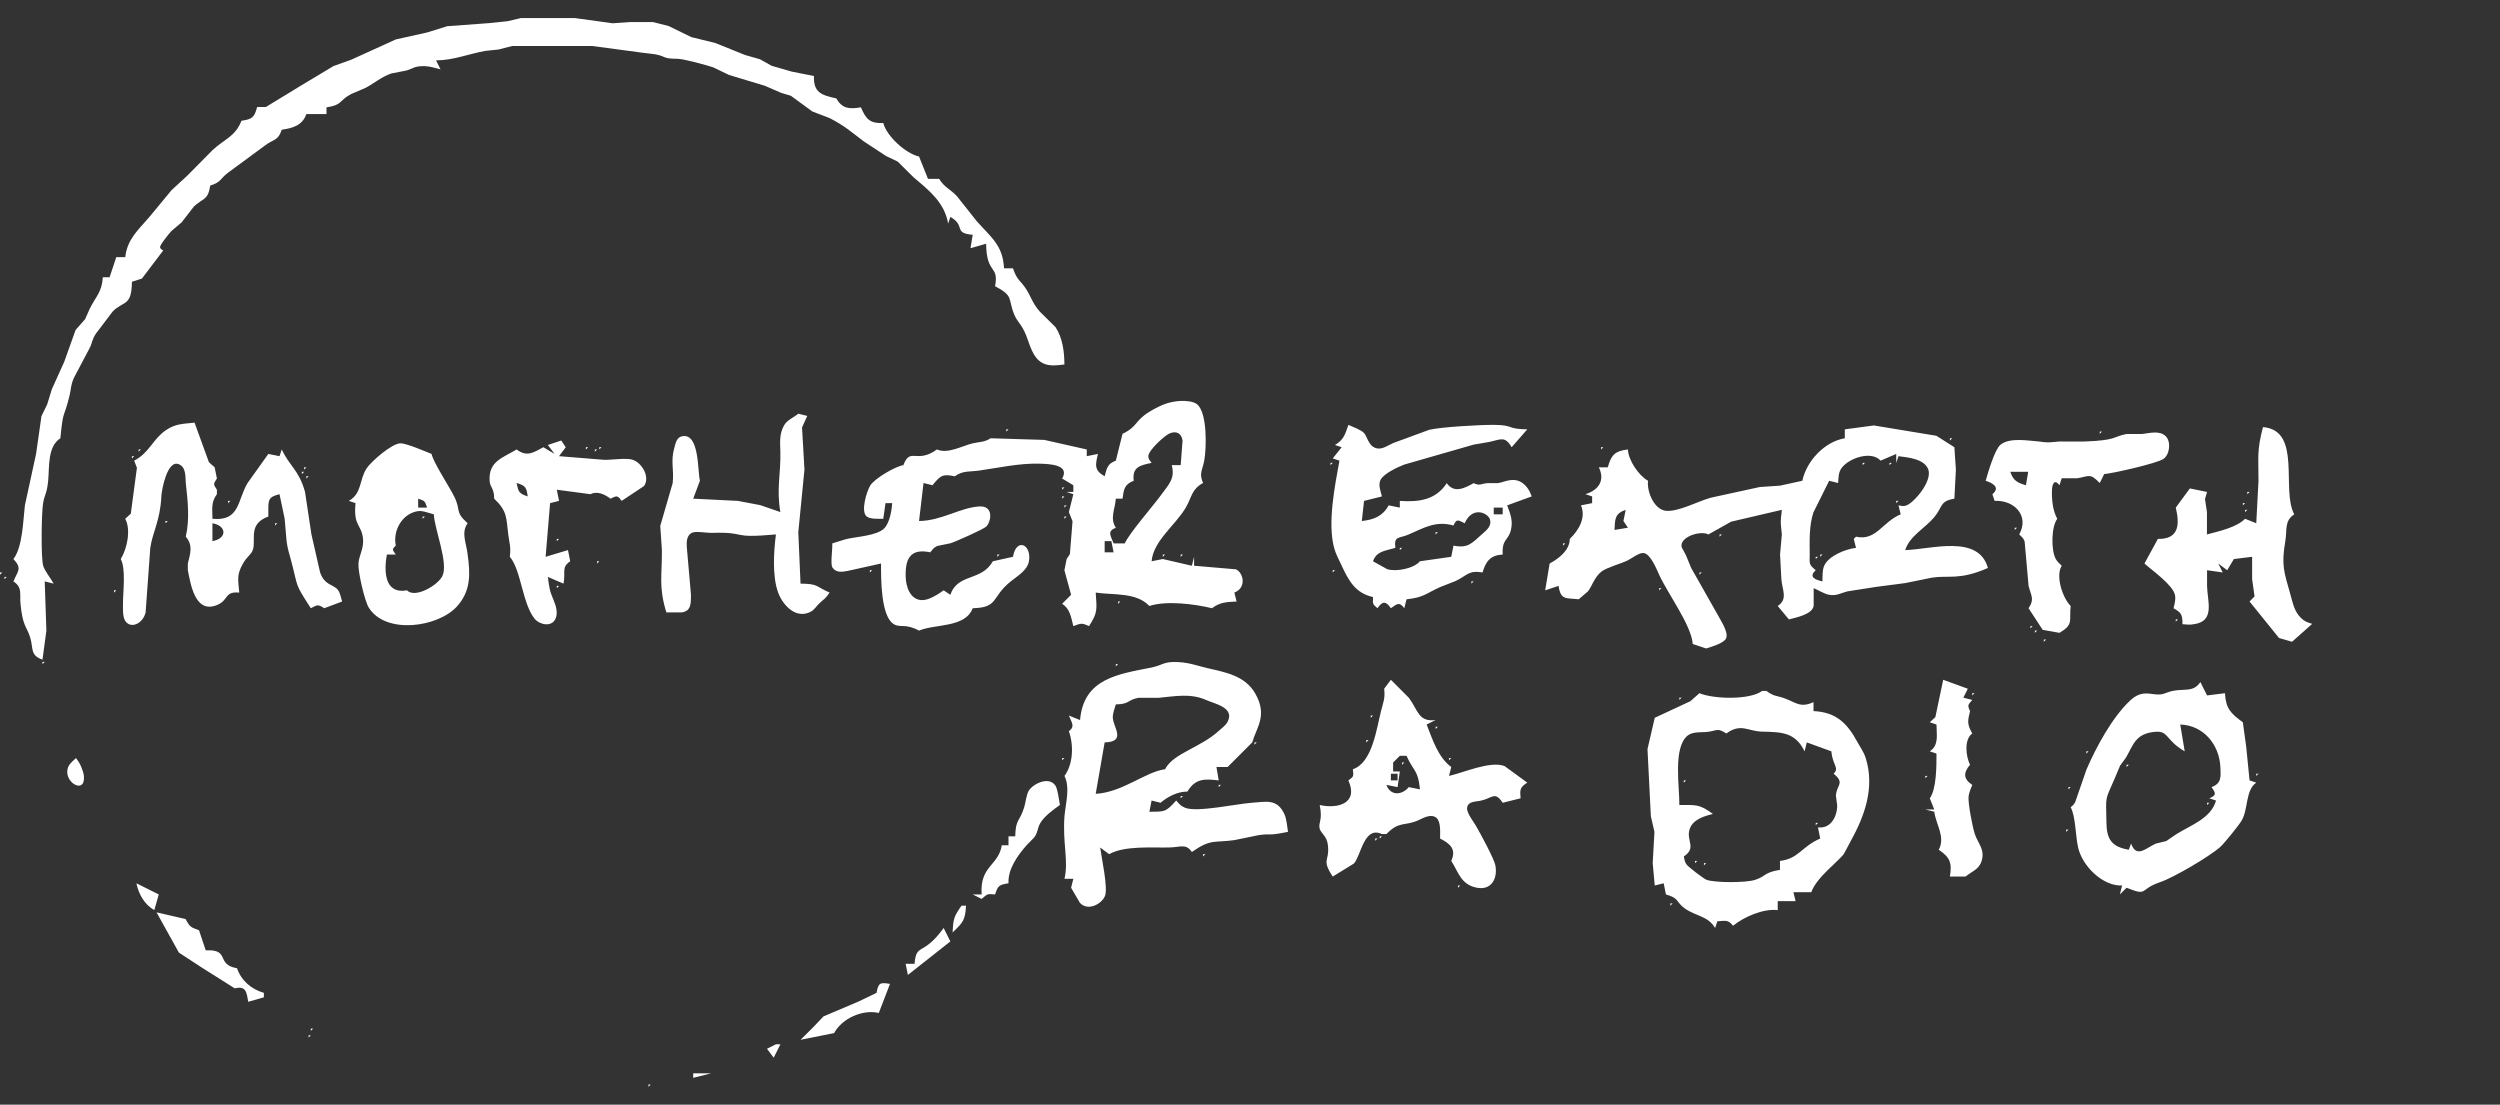<svg xmlns="http://www.w3.org/2000/svg" width="357.76" height="158.08" viewBox="0 0 1118 494"><rect x="0" y="0" width="1118" height="494" fill="#333333" stroke="none"/><path id="Auswahl #1" fill="#FFF" stroke="none" d="M 115.00,47.84 C 115.00,47.84 118.91,47.84 118.91,47.84 118.91,47.84 135.04,38.01 135.04,38.01 135.04,38.01 149.17,29.53 149.17,29.53 149.17,29.53 157.00,26.73 157.00,26.73 157.00,26.73 177.00,17.64 177.00,17.64 177.00,17.64 191.00,14.52 191.00,14.52 191.00,14.52 200.00,11.72 200.00,11.72 200.00,11.72 219.00,10.32 219.00,10.32 219.00,10.32 227.00,9.48 227.00,9.48 227.00,9.48 233.00,8.07 233.00,8.07 233.00,8.07 257.00,8.07 257.00,8.07 257.00,8.07 274.00,10.41 274.00,10.41 274.00,10.41 282.00,9.86 282.00,9.86 282.00,9.86 292.00,9.86 292.00,9.86 292.00,9.86 299.00,11.64 299.00,11.64 299.00,11.64 309.17,16.60 309.17,16.60 309.17,16.60 319.91,19.24 319.91,19.24 319.91,19.24 333.17,24.59 333.17,24.59 333.17,24.59 339.83,26.49 339.83,26.49 339.83,26.49 345.08,29.42 345.08,29.42 345.08,29.42 354.09,32.03 354.09,32.03 354.09,32.03 364.00,34.00 364.00,34.00 363.71,41.41 367.43,42.58 374.00,44.00 376.68,48.76 379.96,48.81 385.00,48.00 387.27,53.33 389.03,55.27 395.00,55.00 396.48,60.91 405.11,68.72 411.00,70.00 411.00,70.00 415.00,80.00 415.00,80.00 415.00,80.00 420.00,80.00 420.00,80.00 422.31,83.83 425.04,84.60 427.95,87.75 427.95,87.75 436.74,98.84 436.74,98.84 443.08,106.07 448.49,109.54 449.00,120.00 449.00,120.00 453.00,120.00 453.00,120.00 454.90,125.58 456.12,125.04 458.88,129.27 461.09,132.65 461.72,135.64 464.99,139.34 464.99,139.34 472.03,146.30 472.03,146.30 475.23,151.15 475.98,157.37 476.00,163.00 472.76,163.36 469.26,163.93 466.22,162.35 461.83,160.05 460.56,154.18 458.90,150.00 456.89,144.96 455.04,144.08 453.68,140.91 450.57,133.66 453.63,132.49 445.00,128.00 446.81,118.24 441.14,123.06 441.00,109.00 441.00,109.00 434.00,111.00 434.00,111.00 434.00,111.00 435.00,105.00 435.00,105.00 426.09,104.25 432.05,100.97 425.00,97.00 425.00,97.00 424.00,100.00 424.00,100.00 422.43,90.56 415.40,85.08 408.60,79.34 408.60,79.34 401.45,72.26 401.45,72.26 401.45,72.26 396.28,69.78 396.28,69.78 396.28,69.78 386.42,63.32 386.42,63.32 380.33,58.77 378.19,56.55 371.00,52.80 371.00,52.80 363.29,49.86 363.29,49.86 363.29,49.86 353.68,42.83 353.68,42.83 353.68,42.83 349.28,41.51 349.28,41.51 349.28,41.51 342.00,38.34 342.00,38.34 342.00,38.34 326.04,33.53 326.04,33.53 326.04,33.53 318.91,30.10 318.91,30.10 315.85,29.10 305.80,26.32 303.00,26.29 295.92,26.23 298.40,25.34 293.00,24.27 293.00,24.27 287.00,23.54 287.00,23.54 287.00,23.54 265.00,20.58 265.00,20.58 265.00,20.58 253.00,20.58 253.00,20.58 253.00,20.58 247.00,20.58 247.00,20.58 247.00,20.58 229.00,20.58 229.00,20.58 229.00,20.58 223.00,22.13 223.00,22.13 223.00,22.13 217.00,22.76 217.00,22.76 209.51,24.12 202.73,26.97 195.00,27.00 195.00,27.00 197.00,31.00 197.00,31.00 194.65,30.47 192.39,29.63 189.96,29.58 185.21,29.49 185.10,30.56 181.72,31.54 181.72,31.54 175.00,32.85 175.00,32.85 170.82,34.25 167.40,37.19 163.58,39.24 163.58,39.24 157.05,42.05 157.05,42.05 151.49,44.94 153.27,46.97 146.00,48.00 146.00,48.00 146.00,51.00 146.00,51.00 146.00,51.00 137.00,51.00 137.00,51.00 135.29,56.03 130.93,57.33 126.00,58.00 124.28,63.19 122.37,62.06 118.42,65.13 118.42,65.13 102.11,77.13 102.11,77.13 98.31,79.94 99.09,81.41 94.00,83.00 93.06,89.59 90.88,88.50 86.74,92.32 86.74,92.32 81.21,99.46 81.21,99.46 81.21,99.46 76.68,103.28 76.68,103.28 75.79,104.25 71.38,109.56 71.59,110.59 71.78,111.57 72.79,111.83 73.00,112.00 73.00,112.00 63.46,124.58 63.46,124.58 63.46,124.58 59.00,126.00 59.00,126.00 58.85,137.24 55.31,134.33 50.41,139.28 50.41,139.28 42.84,149.26 42.84,149.26 41.13,151.81 41.30,153.31 40.05,155.72 40.05,155.72 33.04,169.00 33.04,169.00 31.55,172.43 31.86,173.76 31.08,177.00 28.54,187.50 28.28,182.51 27.00,196.00 21.17,199.66 22.14,208.88 21.54,215.00 20.95,220.98 19.93,221.02 19.28,225.00 18.55,229.22 18.27,249.01 19.28,252.91 19.93,255.27 22.61,258.47 24.00,261.00 24.00,261.00 20.00,260.00 20.00,260.00 20.00,260.00 20.74,282.00 20.74,282.00 20.74,282.00 19.00,295.00 19.00,295.00 13.31,293.03 15.01,289.84 13.47,285.00 11.81,279.78 10.17,280.26 9.17,270.00 8.73,265.45 10.13,262.76 6.00,260.00 7.98,255.25 10.00,254.25 6.00,250.00 10.13,244.61 10.34,232.76 11.13,226.00 11.13,226.00 16.13,203.00 16.13,203.00 16.13,203.00 18.54,186.09 18.54,186.09 18.54,186.09 21.10,180.83 21.10,180.83 21.10,180.83 23.21,174.00 23.21,174.00 23.21,174.00 28.71,161.83 28.71,161.83 28.71,161.83 33.82,147.54 33.82,147.54 33.82,147.54 38.06,142.74 38.06,142.74 38.06,142.74 40.03,138.28 40.03,138.28 42.83,132.50 45.50,130.92 46.00,124.00 46.00,124.00 49.00,124.00 49.00,124.00 49.00,124.00 52.00,115.00 52.00,115.00 52.00,115.00 56.00,115.00 56.00,115.00 56.91,107.07 61.62,103.04 66.51,97.38 66.51,97.38 76.72,85.04 76.72,85.04 76.72,85.04 83.76,78.55 83.76,78.55 83.76,78.55 95.02,67.17 95.02,67.17 100.38,62.13 105.16,61.18 108.00,54.00 112.67,53.31 113.74,52.61 115.00,47.84 Z M 502.00,194.00 C 508.80,190.77 507.34,188.23 514.02,184.14 516.30,182.74 519.44,181.10 522.00,180.32 523.77,179.79 526.15,179.37 528.00,179.30 530.18,179.23 533.61,179.38 535.35,180.81 539.97,184.61 539.56,200.48 538.53,206.00 537.71,210.44 536.12,211.54 538.00,216.00 532.80,218.85 533.08,222.17 530.28,227.00 525.80,234.71 515.72,241.91 515.00,251.00 515.00,251.00 520.00,250.00 520.00,250.00 520.00,250.00 533.00,253.00 533.00,253.00 533.00,253.00 534.00,249.00 534.00,249.00 534.00,249.00 534.00,253.00 534.00,253.00 534.00,253.00 552.72,254.60 552.72,254.60 556.03,256.13 557.64,262.80 552.00,265.00 552.00,265.00 553.00,269.00 553.00,269.00 548.67,269.20 545.54,269.29 542.00,272.00 534.22,270.11 521.62,268.49 514.00,271.00 508.05,264.72 497.85,266.22 490.00,265.00 490.43,272.27 491.13,273.72 487.00,280.00 483.65,278.44 483.43,278.76 480.00,280.00 478.95,275.98 478.57,272.35 475.00,270.00 475.00,270.00 479.00,266.00 479.00,266.00 479.00,266.00 476.00,255.00 476.00,255.00 476.00,255.00 477.00,250.00 477.00,250.00 477.00,250.00 478.46,247.78 478.46,247.78 478.46,247.78 479.64,233.09 479.64,233.09 479.64,233.09 478.00,229.00 478.00,229.00 478.00,229.00 480.00,221.00 480.00,221.00 480.00,221.00 477.00,220.00 477.00,220.00 477.00,220.00 480.00,220.00 480.00,220.00 480.00,220.00 480.00,217.00 480.00,217.00 480.00,217.00 475.00,214.00 475.00,214.00 478.68,207.66 468.87,207.48 465.00,207.36 455.99,207.08 446.90,209.14 438.00,210.42 433.58,211.06 430.60,210.35 427.00,213.00 421.41,211.83 420.57,212.67 417.00,217.00 417.00,217.00 413.00,216.00 413.00,216.00 413.00,216.00 411.00,233.00 411.00,233.00 421.13,232.88 429.36,226.98 437.96,226.48 444.43,226.09 443.32,233.08 441.11,235.43 440.02,236.60 427.04,242.39 425.00,242.96 425.00,242.96 419.11,244.17 419.11,244.17 417.40,244.98 417.13,245.71 416.00,247.00 406.99,245.08 404.78,249.99 405.02,258.00 405.14,262.25 406.92,268.09 412.09,268.37 415.36,268.55 419.41,265.80 422.00,264.00 422.00,264.00 425.00,266.00 425.00,266.00 428.27,256.28 438.89,260.10 444.00,251.00 444.00,251.00 453.00,249.00 453.00,249.00 454.50,240.27 461.43,243.46 460.15,250.96 459.43,255.14 454.93,257.61 451.88,260.10 443.11,267.26 446.66,271.70 435.00,272.00 431.66,280.83 418.24,278.94 411.00,282.00 404.47,278.56 402.58,281.01 399.53,279.01 393.83,275.27 394.00,258.35 394.00,252.00 394.00,252.00 379.00,255.33 379.00,255.33 376.60,255.77 373.82,256.24 372.20,253.69 371.33,251.76 372.32,246.10 372.20,243.00 372.20,243.00 378.17,241.15 378.17,241.15 382.85,239.96 392.08,239.67 395.43,236.28 397.84,233.85 398.78,228.29 399.00,225.00 399.00,225.00 396.00,225.00 396.00,225.00 396.00,225.00 395.00,232.00 395.00,232.00 393.02,231.99 389.18,232.24 387.60,230.98 384.77,228.72 387.62,219.65 389.16,217.14 391.07,214.02 400.35,208.58 404.00,208.00 407.13,199.76 409.82,207.62 419.00,201.00 423.85,203.13 430.14,199.41 435.00,198.26 438.39,197.46 439.87,197.93 443.00,196.00 443.00,196.00 467.00,196.72 467.00,196.72 467.00,196.72 486.00,201.00 486.00,201.00 486.00,201.00 486.00,204.00 486.00,204.00 486.00,204.00 491.00,203.00 491.00,203.00 489.84,207.86 489.22,210.30 494.00,213.00 495.03,209.26 495.20,207.47 499.00,206.00 499.00,206.00 502.00,194.00 502.00,194.00 Z M 357.00,185.00 C 357.00,185.00 361.00,186.00 361.00,186.00 361.00,186.00 358.67,191.17 358.67,191.17 358.67,191.17 359.75,210.00 359.75,210.00 359.75,210.00 357.00,238.00 357.00,238.00 357.00,238.00 358.00,261.00 358.00,261.00 366.15,261.10 364.37,262.11 371.00,265.00 368.97,268.04 368.85,267.51 366.45,269.78 365.17,270.99 364.09,272.78 362.59,273.56 355.89,277.04 350.09,270.65 347.99,265.00 345.31,257.78 346.01,246.54 347.00,239.00 325.42,240.92 335.32,237.79 318.00,238.30 315.63,238.31 311.09,237.41 309.31,238.30 306.92,239.61 306.99,242.68 307.17,245.00 307.17,245.00 309.00,266.00 309.00,266.00 308.95,269.51 309.27,273.25 304.89,273.87 304.89,273.87 298.00,273.87 298.00,273.87 294.43,262.33 296.12,257.09 296.00,246.00 296.00,246.00 295.27,235.17 295.27,235.17 295.27,235.17 300.83,216.00 300.83,216.00 301.50,209.39 299.76,206.58 301.62,200.01 302.20,197.96 302.66,195.54 305.13,195.08 312.82,193.65 311.91,210.50 313.00,215.00 313.00,215.00 310.00,223.00 310.00,223.00 310.00,223.00 330.00,224.00 330.00,224.00 330.00,224.00 340.00,225.90 340.00,225.90 340.00,225.90 348.98,229.00 348.98,229.00 347.16,218.72 349.22,211.89 348.98,202.00 348.86,197.84 348.46,194.06 350.64,190.22 352.03,187.77 354.79,186.84 357.00,185.00 Z M 60.00,206.00 C 66.75,202.52 68.31,196.46 74.05,192.48 78.54,189.36 81.86,189.62 87.00,189.00 87.00,189.00 93.43,206.71 93.43,206.71 93.43,206.71 96.00,209.00 96.00,209.00 96.00,209.00 97.00,214.00 97.00,214.00 95.34,216.53 95.34,216.47 97.00,219.00 97.00,219.00 97.00,221.00 97.00,221.00 94.28,224.69 95.00,227.56 95.00,232.00 107.36,233.20 106.06,223.79 110.72,216.00 110.72,216.00 120.00,203.00 120.00,203.00 120.00,203.00 125.00,204.00 125.00,204.00 125.00,204.00 126.00,201.00 126.00,201.00 129.61,208.73 133.67,210.13 136.41,220.00 136.41,220.00 139.26,238.91 139.26,238.91 139.26,238.91 143.15,256.00 143.15,256.00 145.22,261.87 148.98,261.22 151.05,263.72 152.03,264.91 152.57,267.48 153.00,269.00 153.00,269.00 145.00,272.00 145.00,272.00 142.20,270.15 141.93,270.47 139.00,272.00 131.64,260.58 133.48,263.21 130.27,251.00 129.37,247.60 128.63,245.62 128.16,242.00 128.16,242.00 127.30,232.00 127.30,232.00 127.30,232.00 125.00,221.00 125.00,221.00 120.96,222.11 120.02,222.70 120.00,227.00 120.00,227.00 120.00,231.00 120.00,231.00 110.83,234.32 114.55,241.15 113.11,245.77 112.40,248.06 110.57,248.67 108.64,252.05 105.67,257.27 106.57,259.48 107.00,265.00 100.04,264.39 102.54,268.53 96.70,270.71 87.21,274.26 85.27,261.30 84.00,255.00 84.00,255.00 84.00,252.00 84.00,252.00 85.15,247.33 86.37,243.85 83.08,240.00 84.90,232.17 83.98,223.92 83.08,216.00 82.87,213.11 83.27,208.94 79.95,207.59 74.85,205.53 72.32,218.76 72.16,222.00 71.63,232.95 68.25,237.81 67.21,245.00 67.21,245.00 65.11,273.95 65.11,273.95 63.79,279.04 58.43,281.32 56.02,277.68 54.79,275.84 55.00,272.19 55.00,270.00 54.99,264.49 56.38,254.50 54.00,250.00 56.84,245.42 58.65,236.86 56.00,232.00 56.00,232.00 58.49,229.71 58.49,229.71 58.49,229.71 61.23,209.18 61.23,209.18 61.23,209.18 60.00,206.00 60.00,206.00 Z M 603.00,190.00 C 604.90,190.85 608.78,192.26 610.06,193.72 611.57,195.44 612.06,199.97 616.05,200.56 618.45,200.91 620.95,199.00 623.09,198.11 623.09,198.11 639.17,192.20 639.17,192.20 644.84,190.90 661.76,189.97 668.00,190.00 677.23,190.05 673.59,191.89 683.00,192.00 683.00,192.00 676.00,200.00 676.00,200.00 673.03,194.75 670.95,196.61 666.00,197.64 666.00,197.64 659.00,198.84 659.00,198.84 659.00,198.84 628.00,207.75 628.00,207.75 625.06,208.88 618.93,211.70 617.42,214.52 616.20,216.79 617.42,219.66 618.00,222.00 618.00,222.00 610.00,224.00 610.00,224.00 610.00,224.00 609.00,233.00 609.00,233.00 614.34,232.40 618.34,230.89 621.00,226.00 621.00,226.00 626.00,227.00 626.00,227.00 626.00,227.00 626.00,224.00 626.00,224.00 634.45,224.61 642.08,223.62 647.00,216.06 650.18,220.72 654.93,218.39 659.00,216.06 661.87,217.39 662.09,216.35 665.09,216.06 665.09,216.06 669.83,216.06 669.83,216.06 672.89,215.72 678.19,212.08 682.88,217.97 683.92,219.28 684.39,220.49 685.00,222.00 685.00,222.00 674.00,226.00 674.00,226.00 675.40,229.75 676.68,232.77 675.70,236.91 674.50,242.01 671.62,240.81 672.00,248.00 666.60,248.23 664.42,251.02 663.00,256.00 656.69,254.96 656.31,257.23 651.00,259.81 651.00,259.81 644.00,262.55 644.00,262.55 637.60,265.44 636.75,267.20 629.00,268.00 629.00,268.00 628.00,272.00 628.00,272.00 625.75,268.94 624.79,270.05 622.00,272.00 619.78,268.72 618.22,268.72 616.00,272.00 613.67,269.99 613.94,270.07 614.00,267.00 606.17,265.23 603.24,259.89 600.01,252.99 598.84,250.47 597.32,247.66 596.61,245.00 593.62,233.78 596.95,217.25 599.00,206.00 599.00,206.00 596.00,205.00 596.00,205.00 596.00,205.00 600.00,200.00 600.00,200.00 600.00,200.00 597.00,199.00 597.00,199.00 600.93,196.68 601.59,194.17 603.00,190.00 Z M 825.00,192.00 C 825.00,192.00 838.00,190.27 838.00,190.27 838.00,190.27 865.95,194.88 865.95,194.88 865.95,194.88 874.00,200.00 874.00,200.00 874.00,200.00 874.67,210.00 874.67,210.00 874.67,210.00 874.00,223.00 874.00,223.00 867.32,224.12 868.92,226.61 864.96,231.33 860.80,236.28 854.04,239.62 852.00,246.00 863.46,245.72 884.76,238.75 889.00,254.00 876.22,259.59 871.59,257.17 864.00,258.32 864.00,258.32 852.00,260.76 852.00,260.76 852.00,260.76 839.00,262.45 839.00,262.45 839.00,262.45 826.17,264.46 826.17,264.46 823.30,265.17 821.28,266.60 818.00,265.99 815.83,265.59 813.12,263.91 811.07,263.00 811.07,263.00 811.07,270.87 811.07,270.87 810.51,274.78 803.30,276.11 800.00,277.00 800.00,277.00 795.00,271.00 795.00,271.00 799.64,267.88 797.03,263.98 796.63,259.00 796.63,259.00 796.04,248.00 796.04,248.00 796.04,248.00 796.84,239.00 796.84,239.00 796.23,232.68 796.16,234.41 796.84,228.00 796.84,228.00 774.17,233.29 774.17,233.29 774.17,233.29 764.00,239.00 764.00,239.00 760.17,237.05 750.79,240.33 752.06,244.76 752.06,244.76 753.90,248.17 753.90,248.17 753.90,248.17 756.25,253.91 756.25,253.91 756.25,253.91 768.10,274.83 768.10,274.83 769.38,277.38 773.24,282.83 771.85,285.57 770.77,287.71 765.23,289.28 763.00,290.00 763.00,290.00 757.00,288.00 757.00,288.00 756.40,279.60 745.69,265.26 741.96,257.00 740.82,254.46 737.99,247.43 734.87,247.30 732.82,247.21 729.72,249.76 727.72,250.71 724.80,252.08 718.40,253.87 716.21,255.58 712.97,258.11 711.86,262.37 710.12,264.46 710.12,264.46 706.00,268.00 706.00,268.00 700.40,267.31 697.95,268.60 697.00,262.00 697.00,262.00 691.00,264.00 691.00,264.00 691.00,264.00 693.00,252.00 693.00,252.00 697.20,249.73 701.98,246.05 702.00,241.00 705.99,237.21 709.39,231.47 707.00,226.00 707.00,226.00 712.00,225.00 712.00,225.00 712.00,225.00 712.00,222.00 712.00,222.00 712.00,222.00 709.00,221.00 709.00,221.00 714.88,219.23 717.88,214.83 715.00,209.00 715.00,209.00 719.00,209.00 719.00,209.00 720.54,203.39 722.22,201.68 728.00,201.00 728.20,205.85 732.78,212.63 737.00,215.00 736.40,219.68 739.62,227.94 745.09,228.44 750.51,228.93 759.43,224.15 765.00,222.59 765.00,222.59 787.00,217.79 787.00,217.79 787.00,217.79 796.00,217.19 796.00,217.19 796.00,217.19 806.00,215.00 806.00,215.00 807.88,206.18 815.94,197.48 825.00,196.00 825.00,196.00 825.00,192.00 825.00,192.00 Z M 1012.00,191.00 C 1029.58,192.40 1020.02,219.29 1026.00,230.00 1021.48,232.95 1022.84,236.99 1021.99,242.00 1020.12,252.93 1021.43,255.70 1024.31,266.00 1025.35,269.68 1026.00,273.33 1028.84,276.20 1030.57,277.95 1031.78,278.26 1034.00,279.00 1034.00,279.00 1025.00,287.00 1025.00,287.00 1025.00,287.00 1019.18,285.31 1019.18,285.31 1019.18,285.31 1006.00,269.00 1006.00,269.00 1006.00,269.00 1008.23,266.71 1008.23,266.71 1008.23,266.71 1007.15,259.00 1007.15,259.00 1007.15,259.00 1007.15,249.00 1007.15,249.00 1007.15,249.00 999.00,250.00 999.00,250.00 999.00,250.00 996.00,255.00 996.00,255.00 996.00,255.00 992.00,252.00 992.00,252.00 992.00,252.00 994.00,256.00 994.00,256.00 994.00,256.00 987.00,255.00 987.00,255.00 987.00,255.00 987.00,262.00 987.00,262.00 987.08,268.66 990.81,277.93 981.00,279.15 979.31,279.53 977.66,279.22 976.00,279.15 975.98,274.85 975.62,274.08 972.00,272.00 972.46,270.08 973.07,268.08 972.65,266.09 971.68,261.53 962.65,255.30 959.00,252.00 959.00,252.00 965.00,241.00 965.00,241.00 974.51,241.21 974.81,234.44 973.00,227.00 973.00,227.00 979.31,218.43 979.31,218.43 979.31,218.43 987.00,220.00 987.00,220.00 987.00,220.00 986.07,223.18 986.07,223.18 986.07,223.18 986.95,229.00 986.95,229.00 986.95,229.00 986.95,239.00 986.95,239.00 992.43,237.54 1000.09,235.90 1004.00,232.00 1004.00,232.00 1009.00,234.00 1009.00,234.00 1009.00,234.00 1010.00,215.00 1010.00,215.00 1010.02,204.25 1009.21,201.72 1012.00,191.00 Z M 450.00,192.00 C 450.00,192.00 451.00,192.00 451.00,192.00 451.00,192.00 450.00,193.00 450.00,193.00 450.00,193.00 450.00,192.00 450.00,192.00 Z M 528.00,208.00 C 528.00,208.00 528.84,197.06 528.84,197.06 528.39,193.89 526.28,192.59 523.23,193.74 520.94,194.60 513.49,201.45 513.53,203.99 513.55,205.48 514.28,205.96 515.00,207.00 509.78,208.12 506.24,208.84 507.00,215.00 502.82,216.59 502.55,218.83 502.00,223.00 502.00,223.00 499.00,223.00 499.00,223.00 498.58,228.00 496.26,231.80 499.00,236.00 495.00,237.63 496.65,239.37 498.00,243.00 498.00,243.00 503.00,243.00 503.00,243.00 505.15,238.24 515.54,226.46 519.51,221.00 522.95,216.27 525.54,213.89 524.00,208.00 524.00,208.00 528.00,208.00 528.00,208.00 Z M 939.00,193.00 C 939.00,193.00 940.00,193.00 940.00,193.00 940.00,193.00 939.00,194.00 939.00,194.00 939.00,194.00 939.00,193.00 939.00,193.00 Z M 888.00,215.00 C 888.94,211.57 892.06,201.00 894.56,198.93 898.75,195.45 907.16,197.14 912.00,197.45 917.48,198.36 918.50,197.26 923.00,197.45 923.00,197.45 932.00,197.45 932.00,197.45 946.70,196.94 944.63,195.33 951.00,194.08 951.00,194.08 958.00,194.08 958.00,194.08 961.36,193.69 965.62,192.40 968.43,195.01 971.02,197.42 970.34,203.34 967.44,205.26 964.48,207.23 945.17,211.65 941.00,212.00 941.00,212.00 939.00,216.00 939.00,216.00 934.62,211.52 934.50,212.92 929.00,213.87 929.00,213.87 922.00,213.87 922.00,213.87 922.00,213.87 921.00,217.00 921.00,217.00 918.80,214.10 917.78,216.27 917.65,219.02 917.46,223.18 917.98,228.37 920.00,232.00 917.33,235.63 917.22,245.63 919.21,249.73 919.85,251.06 920.97,251.99 922.00,253.00 919.13,257.61 922.37,267.37 926.00,271.00 925.25,277.67 927.48,279.20 921.00,283.00 921.00,283.00 913.49,281.67 913.49,281.67 913.49,281.67 907.18,272.00 907.18,272.00 909.95,267.92 908.30,266.46 907.18,262.00 907.18,262.00 905.41,242.11 905.41,242.11 904.72,240.38 904.18,240.19 903.00,239.00 907.67,230.57 900.68,223.52 892.00,224.00 892.00,224.00 891.00,221.00 891.00,221.00 894.67,217.96 891.14,216.02 888.00,215.00 Z M 872.00,196.00 C 872.00,196.00 873.00,196.00 873.00,196.00 873.00,196.00 872.00,197.00 872.00,197.00 872.00,197.00 872.00,196.00 872.00,196.00 Z M 251.00,197.00 C 251.00,197.00 253.00,200.00 253.00,200.00 253.00,200.00 250.00,204.00 250.00,204.00 250.00,204.00 270.00,205.62 270.00,205.62 273.59,205.76 280.22,204.63 282.91,205.62 287.11,206.93 290.83,213.40 288.01,217.35 288.01,217.35 278.00,224.00 278.00,224.00 276.16,221.39 275.81,221.67 273.00,223.00 270.38,221.01 267.12,219.48 264.00,221.00 264.00,221.00 249.00,219.00 249.00,219.00 249.00,219.00 250.00,224.00 250.00,224.00 250.00,224.00 246.00,225.00 246.00,225.00 246.00,225.00 244.00,249.00 244.00,249.00 244.00,249.00 254.00,246.00 254.00,246.00 254.00,246.00 255.00,251.00 255.00,251.00 250.88,253.79 253.07,255.75 252.00,261.00 252.00,261.00 245.00,258.00 245.00,258.00 245.62,262.65 245.71,264.07 247.58,268.42 248.64,270.91 249.61,274.12 248.40,276.74 246.68,280.52 241.41,279.46 239.13,276.74 233.59,270.03 233.11,255.00 228.00,249.00 228.52,244.19 227.87,243.48 227.29,239.00 226.33,231.64 227.02,228.73 221.00,223.00 221.00,218.13 219.15,218.17 218.96,214.96 218.42,206.14 225.09,204.68 231.00,201.00 235.75,204.49 238.41,202.41 243.00,200.00 243.00,200.00 248.00,203.00 248.00,203.00 248.00,203.00 245.00,199.00 245.00,199.00 245.00,199.00 251.00,197.00 251.00,197.00 Z M 156.00,224.00 C 161.92,220.67 160.62,214.49 163.95,209.46 166.06,206.27 175.13,198.45 178.91,198.26 181.63,198.13 190.10,201.86 193.00,203.00 193.84,206.91 200.79,217.36 203.10,222.00 206.34,228.50 203.25,228.77 209.13,234.00 206.05,238.19 208.64,243.05 209.13,248.00 210.35,256.78 210.61,264.33 204.29,271.26 195.90,280.48 172.64,283.89 164.97,271.82 163.04,268.78 160.04,255.64 160.30,252.00 160.56,248.31 162.76,245.26 162.35,241.01 161.71,234.34 157.94,235.51 159.00,225.00 159.00,225.00 156.00,224.00 156.00,224.00 Z M 262.00,200.00 C 262.00,200.00 263.00,200.00 263.00,200.00 263.00,200.00 262.00,201.00 262.00,201.00 262.00,201.00 262.00,200.00 262.00,200.00 Z M 268.00,200.00 C 268.00,200.00 269.00,200.00 269.00,200.00 269.00,200.00 268.00,201.00 268.00,201.00 268.00,201.00 268.00,200.00 268.00,200.00 Z M 716.00,200.00 C 716.00,200.00 717.00,200.00 717.00,200.00 717.00,200.00 716.00,201.00 716.00,201.00 716.00,201.00 716.00,200.00 716.00,200.00 Z M 62.00,201.00 C 62.00,201.00 63.00,201.00 63.00,201.00 63.00,201.00 62.00,202.00 62.00,202.00 62.00,202.00 62.00,201.00 62.00,201.00 Z M 266.00,201.00 C 266.00,201.00 267.00,201.00 267.00,201.00 267.00,201.00 266.00,202.00 266.00,202.00 266.00,202.00 266.00,201.00 266.00,201.00 Z M 848.00,203.00 C 848.00,203.00 841.00,206.00 841.00,206.00 836.89,201.42 826.92,204.82 823.62,209.22 822.10,211.24 822.19,213.60 822.00,216.00 822.00,216.00 818.00,215.00 818.00,215.00 818.00,215.00 810.95,229.17 810.95,229.17 808.98,235.24 809.27,241.73 809.30,248.00 809.32,252.06 808.72,252.31 812.00,255.00 808.54,258.12 812.01,259.32 815.00,260.00 815.02,257.91 814.92,255.04 815.74,253.10 817.66,248.56 825.42,245.52 830.00,245.00 830.00,245.00 829.00,241.00 829.00,241.00 829.00,241.00 830.00,240.00 830.00,240.00 838.99,242.05 841.76,233.41 850.00,230.00 850.00,230.00 849.00,225.98 849.00,225.98 850.52,226.21 851.01,226.62 852.68,225.98 856.10,224.60 864.64,214.77 862.16,209.52 860.09,205.12 853.21,204.56 849.00,204.00 849.00,204.00 848.00,207.00 848.00,207.00 848.00,207.00 848.00,203.00 848.00,203.00 Z M 59.00,204.00 C 59.00,204.00 60.00,204.00 60.00,204.00 60.00,204.00 59.00,205.00 59.00,205.00 59.00,205.00 59.00,204.00 59.00,204.00 Z M 595.00,207.00 C 595.00,207.00 596.00,207.00 596.00,207.00 596.00,207.00 595.00,208.00 595.00,208.00 595.00,208.00 595.00,207.00 595.00,207.00 Z M 833.00,207.00 C 833.00,207.00 834.00,207.00 834.00,207.00 834.00,207.00 833.00,208.00 833.00,208.00 833.00,208.00 833.00,207.00 833.00,207.00 Z M 845.00,207.00 C 845.00,207.00 846.00,207.00 846.00,207.00 846.00,207.00 845.00,208.00 845.00,208.00 845.00,208.00 845.00,207.00 845.00,207.00 Z M 136.00,209.00 C 136.00,209.00 137.00,209.00 137.00,209.00 137.00,209.00 136.00,210.00 136.00,210.00 136.00,210.00 136.00,209.00 136.00,209.00 Z M 907.00,211.00 C 907.00,211.00 899.00,211.00 899.00,211.00 900.37,214.95 902.08,215.87 906.00,217.00 906.00,217.00 907.00,211.00 907.00,211.00 Z M 135.00,211.00 C 135.00,211.00 136.00,211.00 136.00,211.00 136.00,211.00 135.00,212.00 135.00,212.00 135.00,212.00 135.00,211.00 135.00,211.00 Z M 137.00,213.00 C 137.00,213.00 138.00,213.00 138.00,213.00 138.00,213.00 137.00,214.00 137.00,214.00 137.00,214.00 137.00,213.00 137.00,213.00 Z M 236.00,222.00 C 235.41,217.92 235.02,217.15 231.00,216.00 231.88,220.00 232.04,220.69 236.00,222.00 Z M 475.00,218.00 C 475.00,218.00 476.00,218.00 476.00,218.00 476.00,218.00 475.00,219.00 475.00,219.00 475.00,219.00 475.00,218.00 475.00,218.00 Z M 1005.00,220.00 C 1005.00,220.00 1006.00,220.00 1006.00,220.00 1006.00,220.00 1005.00,221.00 1005.00,221.00 1005.00,221.00 1005.00,220.00 1005.00,220.00 Z M 191.00,227.00 C 189.93,223.93 190.07,224.07 187.00,223.00 187.00,223.00 187.00,227.00 187.00,227.00 187.00,227.00 191.00,227.00 191.00,227.00 Z M 475.00,222.00 C 475.00,222.00 476.00,222.00 476.00,222.00 476.00,222.00 475.00,223.00 475.00,223.00 475.00,223.00 475.00,222.00 475.00,222.00 Z M 102.00,224.00 C 102.00,224.00 103.00,224.00 103.00,224.00 103.00,224.00 102.00,225.00 102.00,225.00 102.00,225.00 102.00,224.00 102.00,224.00 Z M 848.00,224.00 C 848.00,224.00 849.00,224.00 849.00,224.00 849.00,224.00 848.00,225.00 848.00,225.00 848.00,225.00 848.00,224.00 848.00,224.00 Z M 1003.00,225.00 C 1003.00,225.00 1004.00,225.00 1004.00,225.00 1004.00,225.00 1003.00,226.00 1003.00,226.00 1003.00,226.00 1003.00,225.00 1003.00,225.00 Z M 476.00,226.00 C 476.00,226.00 477.00,226.00 477.00,226.00 477.00,226.00 476.00,227.00 476.00,227.00 476.00,227.00 476.00,226.00 476.00,226.00 Z M 672.00,227.00 C 672.00,227.00 668.00,227.00 668.00,227.00 668.00,227.00 668.00,230.00 668.00,230.00 668.00,230.00 672.00,230.00 672.00,230.00 672.00,230.00 672.00,227.00 672.00,227.00 Z M 194.00,230.00 C 191.78,229.47 189.09,228.26 186.91,228.58 179.80,229.64 175.59,237.39 177.00,244.00 175.06,245.80 175.58,245.92 177.00,248.00 177.00,248.00 173.00,248.00 173.00,248.00 171.74,255.05 171.67,265.81 182.00,264.00 185.70,267.74 195.80,261.70 197.80,257.67 200.68,251.87 194.39,237.08 194.00,230.00 Z M 727.00,228.00 C 722.06,229.69 722.24,232.22 722.00,237.00 722.00,237.00 728.00,236.00 728.00,236.00 728.00,236.00 726.00,233.00 726.00,233.00 726.00,233.00 727.00,228.00 727.00,228.00 Z M 650.00,244.00 C 656.76,245.35 658.27,242.77 663.06,238.62 664.94,237.00 667.20,235.05 666.29,232.22 665.40,229.44 658.53,226.10 655.00,234.00 652.15,232.62 651.40,231.78 650.00,235.00 642.01,232.75 636.79,236.08 629.72,239.12 625.71,240.84 623.27,239.53 624.00,245.00 619.51,246.40 615.63,246.35 614.00,251.00 614.00,251.00 620.32,254.52 620.32,254.52 624.32,255.83 632.34,254.23 635.00,251.00 635.00,251.00 649.00,249.00 649.00,249.00 649.00,249.00 650.00,244.00 650.00,244.00 Z M 1004.00,228.00 C 1004.00,228.00 1005.00,228.00 1005.00,228.00 1005.00,228.00 1004.00,229.00 1004.00,229.00 1004.00,229.00 1004.00,228.00 1004.00,228.00 Z M 189.00,231.00 C 189.00,231.00 190.00,231.00 190.00,231.00 190.00,231.00 189.00,232.00 189.00,232.00 189.00,232.00 189.00,231.00 189.00,231.00 Z M 476.00,231.00 C 476.00,231.00 477.00,231.00 477.00,231.00 477.00,231.00 476.00,232.00 476.00,232.00 476.00,232.00 476.00,231.00 476.00,231.00 Z M 74.00,233.00 C 74.00,233.00 75.00,233.00 75.00,233.00 75.00,233.00 74.00,234.00 74.00,234.00 74.00,234.00 74.00,233.00 74.00,233.00 Z M 95.00,242.00 C 101.56,240.85 101.56,235.15 95.00,234.00 95.00,234.00 95.00,242.00 95.00,242.00 Z M 123.00,234.00 C 123.00,234.00 124.00,234.00 124.00,234.00 124.00,234.00 123.00,235.00 123.00,235.00 123.00,235.00 123.00,234.00 123.00,234.00 Z M 901.00,236.00 C 901.00,236.00 902.00,236.00 902.00,236.00 902.00,236.00 901.00,237.00 901.00,237.00 901.00,237.00 901.00,236.00 901.00,236.00 Z M 642.00,238.00 C 642.00,238.00 643.00,238.00 643.00,238.00 643.00,238.00 642.00,239.00 642.00,239.00 642.00,239.00 642.00,238.00 642.00,238.00 Z M 769.00,239.00 C 769.00,239.00 770.00,239.00 770.00,239.00 770.00,239.00 769.00,240.00 769.00,240.00 769.00,240.00 769.00,239.00 769.00,239.00 Z M 249.00,241.00 C 249.00,241.00 250.00,241.00 250.00,241.00 250.00,241.00 249.00,242.00 249.00,242.00 249.00,242.00 249.00,241.00 249.00,241.00 Z M 497.00,242.00 C 497.00,242.00 494.00,242.00 494.00,242.00 494.00,242.00 494.00,247.00 494.00,247.00 494.00,247.00 498.00,247.00 498.00,247.00 498.00,247.00 497.00,242.00 497.00,242.00 Z M 699.00,243.00 C 699.00,243.00 700.00,243.00 700.00,243.00 700.00,243.00 699.00,244.00 699.00,244.00 699.00,244.00 699.00,243.00 699.00,243.00 Z M 626.00,245.00 C 626.00,245.00 627.00,245.00 627.00,245.00 627.00,245.00 626.00,246.00 626.00,246.00 626.00,246.00 626.00,245.00 626.00,245.00 Z M 446.00,248.00 C 446.00,248.00 447.00,248.00 447.00,248.00 447.00,248.00 446.00,249.00 446.00,249.00 446.00,249.00 446.00,248.00 446.00,248.00 Z M 520.00,248.00 C 520.00,248.00 521.00,248.00 521.00,248.00 521.00,248.00 520.00,249.00 520.00,249.00 520.00,249.00 520.00,248.00 520.00,248.00 Z M 528.00,248.00 C 528.00,248.00 529.00,248.00 529.00,248.00 529.00,248.00 528.00,249.00 528.00,249.00 528.00,249.00 528.00,248.00 528.00,248.00 Z M 814.00,248.00 C 814.00,248.00 815.00,248.00 815.00,248.00 815.00,248.00 814.00,249.00 814.00,249.00 814.00,249.00 814.00,248.00 814.00,248.00 Z M 812.00,249.00 C 812.00,249.00 813.00,249.00 813.00,249.00 813.00,249.00 812.00,250.00 812.00,250.00 812.00,250.00 812.00,249.00 812.00,249.00 Z M 267.00,251.00 C 267.00,251.00 268.00,251.00 268.00,251.00 268.00,251.00 267.00,252.00 267.00,252.00 267.00,252.00 267.00,251.00 267.00,251.00 Z M 389.00,255.00 C 389.00,255.00 390.00,255.00 390.00,255.00 390.00,255.00 389.00,256.00 389.00,256.00 389.00,256.00 389.00,255.00 389.00,255.00 Z M 596.00,255.00 C 596.00,255.00 597.00,255.00 597.00,255.00 597.00,255.00 596.00,256.00 596.00,256.00 596.00,256.00 596.00,255.00 596.00,255.00 Z M 0.00,256.00 C 0.00,256.00 1.00,256.00 1.00,256.00 1.00,256.00 0.00,257.00 0.00,257.00 0.00,257.00 0.00,256.00 0.00,256.00 Z M 760.00,256.00 C 760.00,256.00 761.00,256.00 761.00,256.00 761.00,256.00 760.00,257.00 760.00,257.00 760.00,257.00 760.00,256.00 760.00,256.00 Z M 2.00,258.00 C 2.00,258.00 3.00,258.00 3.00,258.00 3.00,258.00 2.00,259.00 2.00,259.00 2.00,259.00 2.00,258.00 2.00,258.00 Z M 658.00,260.00 C 658.00,260.00 659.00,260.00 659.00,260.00 659.00,260.00 658.00,261.00 658.00,261.00 658.00,261.00 658.00,260.00 658.00,260.00 Z M 249.00,262.00 C 249.00,262.00 250.00,262.00 250.00,262.00 250.00,262.00 249.00,263.00 249.00,263.00 249.00,263.00 249.00,262.00 249.00,262.00 Z M 742.00,263.00 C 742.00,263.00 743.00,263.00 743.00,263.00 743.00,263.00 742.00,264.00 742.00,264.00 742.00,264.00 742.00,263.00 742.00,263.00 Z M 51.00,264.00 C 51.00,264.00 52.00,264.00 52.00,264.00 52.00,264.00 51.00,265.00 51.00,265.00 51.00,265.00 51.00,264.00 51.00,264.00 Z M 500.00,269.00 C 500.00,269.00 501.00,269.00 501.00,269.00 501.00,269.00 500.00,270.00 500.00,270.00 500.00,270.00 500.00,269.00 500.00,269.00 Z M 973.00,277.00 C 973.00,277.00 974.00,277.00 974.00,277.00 974.00,277.00 973.00,278.00 973.00,278.00 973.00,278.00 973.00,277.00 973.00,277.00 Z M 908.00,280.00 C 908.00,280.00 909.00,280.00 909.00,280.00 909.00,280.00 908.00,281.00 908.00,281.00 908.00,281.00 908.00,280.00 908.00,280.00 Z M 910.00,282.00 C 910.00,282.00 911.00,282.00 911.00,282.00 911.00,282.00 910.00,283.00 910.00,283.00 910.00,283.00 910.00,282.00 910.00,282.00 Z M 914.00,286.00 C 914.00,286.00 915.00,286.00 915.00,286.00 915.00,286.00 914.00,287.00 914.00,287.00 914.00,287.00 914.00,286.00 914.00,286.00 Z M 19.00,296.00 C 19.00,296.00 20.00,296.00 20.00,296.00 20.00,296.00 19.00,297.00 19.00,297.00 19.00,297.00 19.00,296.00 19.00,296.00 Z M 483.00,322.00 C 484.58,303.35 500.10,301.49 514.91,298.52 520.08,297.48 520.22,295.71 527.00,296.09 532.11,296.38 535.26,297.69 539.96,298.79 548.08,300.68 556.81,302.14 561.39,310.21 566.96,320.01 561.89,325.31 560.00,332.00 560.00,332.00 549.00,343.00 549.00,343.00 549.00,343.00 544.00,343.00 544.00,343.00 544.00,343.00 545.00,349.00 545.00,349.00 539.02,348.32 534.63,347.89 531.00,354.00 526.71,353.96 522.21,356.22 519.00,359.00 519.00,359.00 515.00,358.00 515.00,358.00 515.00,358.00 514.00,363.00 514.00,363.00 521.07,362.97 521.21,363.22 526.00,358.00 527.42,359.56 527.95,360.43 530.04,361.26 535.35,363.38 553.29,359.43 560.00,358.98 566.27,358.55 571.21,357.03 574.46,364.26 575.27,366.05 575.73,369.96 576.00,372.00 566.35,373.97 569.27,372.61 563.00,373.45 563.00,373.45 552.00,375.70 552.00,375.70 542.92,377.00 541.74,374.94 533.00,381.00 530.33,377.13 528.09,378.86 523.00,378.99 514.87,379.18 502.95,378.09 496.00,382.00 496.00,382.00 492.00,379.00 492.00,379.00 492.61,383.63 495.60,397.22 494.12,400.74 492.58,404.39 486.33,407.65 482.89,403.68 482.89,403.68 479.00,397.00 479.00,397.00 479.00,397.00 480.00,393.00 480.00,393.00 480.00,393.00 476.03,393.00 476.03,393.00 477.95,384.98 475.13,377.22 476.03,365.00 476.54,359.26 478.65,352.33 476.03,347.00 480.01,341.65 480.17,333.04 478.00,327.00 480.96,324.79 479.17,323.09 478.00,320.00 478.00,320.00 483.00,322.00 483.00,322.00 Z M 499.00,297.00 C 499.00,297.00 500.00,297.00 500.00,297.00 500.00,297.00 499.00,298.00 499.00,298.00 499.00,298.00 499.00,297.00 499.00,297.00 Z M 622.00,304.00 C 622.00,304.00 630.02,312.03 630.02,312.03 634.18,317.48 634.19,323.00 642.00,322.00 642.00,322.00 638.00,324.00 638.00,324.00 640.62,330.67 643.11,338.68 649.00,343.00 649.00,343.00 648.00,347.00 648.00,347.00 654.55,345.51 666.50,340.15 672.83,342.58 672.83,342.58 683.00,350.00 683.00,350.00 679.61,352.15 679.70,353.12 680.00,357.00 680.00,357.00 672.00,359.00 672.00,359.00 668.45,353.67 667.57,356.94 662.00,358.11 660.07,358.52 656.44,358.28 656.09,361.23 655.82,363.54 658.86,367.26 660.03,369.28 661.88,372.47 668.16,383.98 668.73,387.00 669.83,392.84 666.97,398.45 660.09,396.92 653.17,395.38 652.16,389.83 649.00,385.00 651.39,379.84 648.55,377.27 644.00,375.00 644.00,372.52 644.44,367.48 642.40,365.77 640.02,363.77 636.72,365.70 634.42,366.76 628.21,369.62 625.80,366.98 620.00,373.00 620.00,373.00 618.00,373.00 618.00,373.00 609.89,369.19 608.72,382.72 605.43,386.20 605.43,386.20 596.00,392.00 596.00,392.00 590.80,384.09 594.66,385.38 593.85,378.04 593.39,373.83 591.07,373.11 590.17,370.68 589.43,367.62 591.62,367.00 590.17,360.00 598.08,361.79 607.66,359.42 603.00,349.00 605.57,347.15 605.28,347.12 605.00,344.00 613.69,341.15 615.60,325.86 617.59,318.00 618.63,313.87 619.51,312.37 619.00,308.00 619.00,308.00 622.00,304.00 622.00,304.00 Z M 869.00,304.00 C 869.00,304.00 880.00,308.00 880.00,308.00 880.00,308.00 878.00,312.00 878.00,312.00 878.00,312.00 882.00,313.00 882.00,313.00 880.08,315.27 879.73,315.26 881.00,318.00 879.89,322.63 879.65,323.78 882.00,328.00 878.26,330.68 879.11,338.20 881.00,342.00 877.97,345.54 877.95,348.36 882.00,351.00 881.41,352.64 880.55,354.35 880.35,356.09 880.01,359.05 882.11,369.92 883.13,372.96 884.56,377.22 887.75,379.88 886.20,384.96 885.00,388.88 881.85,389.63 879.00,392.00 879.00,392.00 872.00,392.00 872.00,392.00 872.98,385.84 872.10,383.46 867.00,380.00 870.10,374.39 865.78,368.76 865.00,363.00 865.00,363.00 861.00,362.00 861.00,362.00 861.00,362.00 865.00,362.00 865.00,362.00 865.00,362.00 863.00,357.00 863.00,357.00 866.05,352.86 866.00,342.28 866.00,337.00 866.00,337.00 863.00,336.00 863.00,336.00 867.19,333.20 866.00,328.65 866.00,324.00 866.00,324.00 863.00,323.00 863.00,323.00 863.00,323.00 865.49,320.71 865.49,320.71 865.49,320.71 869.00,304.00 869.00,304.00 Z M 984.00,305.00 C 984.00,305.00 987.00,311.00 987.00,311.00 987.00,311.00 995.00,310.00 995.00,310.00 995.40,316.89 997.53,319.00 1003.00,323.00 1003.00,323.00 1004.51,334.00 1004.51,334.00 1004.51,334.00 1006.00,349.00 1006.00,349.00 1006.00,349.00 1009.00,350.00 1009.00,350.00 1004.13,353.26 1005.46,361.96 1002.44,367.00 1001.16,369.14 994.77,377.07 992.91,378.74 988.15,383.01 972.07,392.46 966.00,394.50 956.35,397.75 960.92,400.97 951.00,397.00 951.00,397.00 948.00,400.00 948.00,400.00 948.00,400.00 949.00,396.00 949.00,396.00 940.32,396.37 931.19,387.28 929.33,379.00 928.12,373.62 928.25,365.12 926.00,361.00 926.67,360.32 927.13,360.28 928.00,358.78 928.00,358.78 933.09,344.09 933.09,344.09 937.47,333.97 944.64,320.66 952.74,313.15 958.08,308.20 962.01,310.89 965.91,310.57 968.69,310.34 969.30,309.06 974.01,308.64 978.39,308.24 981.36,308.96 984.00,305.00 Z M 788.00,309.00 C 788.00,309.00 790.00,309.00 790.00,309.00 793.28,311.51 794.32,310.96 797.91,312.24 803.23,314.14 804.98,316.71 811.00,314.00 811.00,314.00 811.00,318.00 811.00,318.00 821.22,318.50 826.04,323.39 830.73,332.00 832.02,334.36 833.54,336.40 834.35,339.00 838.47,352.20 833.92,364.82 827.57,376.28 827.57,376.28 824.64,381.76 824.64,381.76 822.15,385.33 812.49,392.12 810.00,399.00 810.00,399.00 802.00,399.00 802.00,399.00 802.00,399.00 803.00,403.00 803.00,403.00 803.00,403.00 795.00,403.00 795.00,403.00 795.00,403.00 795.00,407.00 795.00,407.00 788.58,406.24 779.92,410.00 775.00,414.00 772.79,411.08 771.46,411.84 768.00,412.00 768.00,412.00 767.00,415.00 767.00,415.00 763.86,409.63 758.48,409.77 753.54,406.32 749.39,403.43 751.11,401.66 745.00,400.00 745.00,400.00 744.00,395.00 744.00,395.00 744.00,395.00 740.00,396.00 740.00,396.00 740.00,396.00 739.09,386.00 739.09,386.00 739.09,386.00 739.87,372.00 739.87,372.00 739.87,372.00 738.26,365.00 738.26,365.00 738.26,365.00 736.76,335.00 736.76,335.00 736.76,335.00 740.00,321.00 740.00,321.00 740.00,321.00 755.91,313.59 755.91,313.59 755.91,313.59 760.00,310.00 760.00,310.00 766.25,312.64 782.43,313.13 788.00,309.00 Z M 521.00,344.00 C 524.75,336.79 536.73,334.47 545.15,326.75 546.48,325.53 548.24,324.33 549.05,322.67 552.09,316.43 543.51,314.85 539.42,313.05 532.26,309.89 525.36,311.41 518.00,312.07 518.00,312.07 509.00,312.07 509.00,312.07 503.99,313.09 505.20,314.93 499.00,315.00 498.45,316.81 497.55,319.12 497.65,321.00 497.87,325.26 503.80,331.78 494.00,332.00 494.00,332.00 490.00,355.00 490.00,355.00 502.03,354.33 512.23,345.15 521.00,344.00 Z M 882.00,310.00 C 882.00,310.00 883.00,310.00 883.00,310.00 883.00,310.00 882.00,311.00 882.00,311.00 882.00,311.00 882.00,310.00 882.00,310.00 Z M 751.00,312.00 C 751.00,312.00 752.00,312.00 752.00,312.00 752.00,312.00 751.00,313.00 751.00,313.00 751.00,313.00 751.00,312.00 751.00,312.00 Z M 613.00,320.00 C 613.00,320.00 614.00,320.00 614.00,320.00 614.00,320.00 613.00,321.00 613.00,321.00 613.00,321.00 613.00,320.00 613.00,320.00 Z M 989.00,352.00 C 993.47,350.38 993.18,347.35 992.96,343.00 992.45,332.90 985.37,324.35 975.00,324.00 975.00,324.00 977.00,336.00 977.00,336.00 968.38,330.99 969.84,326.79 963.96,327.25 954.92,327.97 954.06,333.08 950.77,338.74 950.77,338.74 948.08,342.43 948.08,342.43 948.08,342.43 945.82,347.83 945.82,347.83 941.13,358.69 941.82,355.22 942.00,368.00 942.11,375.46 944.49,378.74 952.00,380.00 952.00,380.00 953.00,377.23 953.00,377.23 955.48,384.07 959.79,379.08 964.17,377.23 964.17,377.23 968.74,376.13 968.74,376.13 968.74,376.13 973.22,373.07 973.22,373.07 979.66,369.01 988.78,366.04 991.00,358.00 991.00,358.00 988.00,357.00 988.00,357.00 991.35,355.63 990.91,354.72 989.00,352.00 Z M 807.00,336.00 C 802.78,327.18 796.18,327.41 787.92,327.18 781.52,327.01 778.65,323.28 772.00,328.00 767.94,325.40 768.01,326.71 763.83,327.27 761.00,327.64 757.10,327.02 754.70,328.95 748.03,334.32 751.16,352.26 751.00,360.00 758.19,360.01 759.98,359.47 766.00,364.00 761.95,365.00 756.83,366.53 755.53,371.04 754.07,376.06 758.82,379.16 753.00,383.00 753.31,384.39 753.31,385.26 754.17,386.53 754.93,387.66 761.87,392.97 763.18,393.46 766.99,394.82 780.87,394.82 784.91,393.46 790.00,391.81 788.60,390.23 796.00,389.00 796.00,389.00 796.00,385.00 796.00,385.00 804.40,384.03 805.65,378.57 814.00,375.00 814.00,375.00 813.00,370.00 813.00,370.00 818.61,370.71 821.60,365.32 821.59,360.17 821.59,360.17 821.02,355.87 821.02,355.87 821.21,351.02 825.27,350.31 820.00,346.00 822.69,343.30 819.49,342.23 819.00,336.00 819.00,336.00 808.00,332.00 808.00,332.00 808.00,332.00 807.00,336.00 807.00,336.00 Z M 642.00,325.00 C 642.00,325.00 643.00,325.00 643.00,325.00 643.00,325.00 642.00,326.00 642.00,326.00 642.00,326.00 642.00,325.00 642.00,325.00 Z M 611.00,331.00 C 611.00,331.00 612.00,331.00 612.00,331.00 612.00,331.00 611.00,332.00 611.00,332.00 611.00,332.00 611.00,331.00 611.00,331.00 Z M 561.00,332.00 C 561.00,332.00 562.00,332.00 562.00,332.00 562.00,332.00 561.00,333.00 561.00,333.00 561.00,333.00 561.00,332.00 561.00,332.00 Z M 933.00,336.00 C 933.00,336.00 934.00,336.00 934.00,336.00 934.00,336.00 933.00,337.00 933.00,337.00 933.00,337.00 933.00,336.00 933.00,336.00 Z M 629.00,338.00 C 629.00,338.00 626.00,338.00 626.00,338.00 626.00,338.00 623.00,341.00 623.00,341.00 623.00,341.00 623.00,345.00 623.00,345.00 623.00,345.00 626.00,345.00 626.00,345.00 626.00,345.00 625.00,352.00 625.00,352.00 625.00,352.00 620.00,351.00 620.00,351.00 621.81,356.02 626.98,355.66 630.00,352.00 630.00,352.00 635.00,353.00 635.00,353.00 634.20,344.22 632.02,344.87 629.00,338.00 Z M 34.00,339.00 C 35.06,340.47 35.66,341.33 36.37,343.04 36.84,344.17 37.40,345.77 37.52,346.98 38.33,355.74 28.04,349.70 30.43,343.18 31.07,341.43 32.70,340.22 34.00,339.00 Z M 475.00,339.00 C 475.00,339.00 476.00,339.00 476.00,339.00 476.00,339.00 475.00,340.00 475.00,340.00 475.00,340.00 475.00,339.00 475.00,339.00 Z M 648.00,339.00 C 648.00,339.00 649.00,339.00 649.00,339.00 649.00,339.00 648.00,340.00 648.00,340.00 648.00,340.00 648.00,339.00 648.00,339.00 Z M 627.00,341.00 C 627.00,341.00 628.00,341.00 628.00,341.00 628.00,341.00 627.00,342.00 627.00,342.00 627.00,342.00 627.00,341.00 627.00,341.00 Z M 951.00,342.00 C 951.00,342.00 952.00,342.00 952.00,342.00 952.00,342.00 951.00,343.00 951.00,343.00 951.00,343.00 951.00,342.00 951.00,342.00 Z M 625.00,346.00 C 625.00,346.00 622.00,346.00 622.00,346.00 622.00,346.00 622.00,349.00 622.00,349.00 622.00,349.00 625.00,349.00 625.00,349.00 625.00,349.00 625.00,346.00 625.00,346.00 Z M 1009.00,346.00 C 1009.00,346.00 1010.00,346.00 1010.00,346.00 1010.00,346.00 1009.00,347.00 1009.00,347.00 1009.00,347.00 1009.00,346.00 1009.00,346.00 Z M 861.00,347.00 C 861.00,347.00 862.00,347.00 862.00,347.00 862.00,347.00 861.00,348.00 861.00,348.00 861.00,348.00 861.00,347.00 861.00,347.00 Z M 454.00,374.00 C 454.22,365.98 455.99,367.67 458.02,361.00 458.71,358.77 458.99,355.22 460.17,353.43 462.11,350.51 469.03,347.00 471.98,351.31 472.96,352.74 473.65,358.03 474.00,360.00 471.15,361.98 466.80,365.15 465.12,368.26 463.88,370.53 464.18,372.23 462.46,374.54 462.46,374.54 459.11,377.97 459.11,377.97 455.02,382.64 450.68,388.68 451.00,395.00 446.86,395.69 446.29,395.96 445.00,400.00 441.46,399.69 441.68,399.67 439.00,402.00 439.00,402.00 435.00,400.00 435.00,400.00 435.00,400.00 439.00,400.00 439.00,400.00 438.06,387.20 446.57,387.16 448.00,378.00 448.00,378.00 451.00,378.00 451.00,378.00 451.00,378.00 451.00,374.00 451.00,374.00 451.00,374.00 454.00,374.00 454.00,374.00 Z M 753.00,349.00 C 753.00,349.00 754.00,349.00 754.00,349.00 754.00,349.00 753.00,350.00 753.00,350.00 753.00,350.00 753.00,349.00 753.00,349.00 Z M 545.00,351.00 C 545.00,351.00 546.00,351.00 546.00,351.00 546.00,351.00 545.00,352.00 545.00,352.00 545.00,352.00 545.00,351.00 545.00,351.00 Z M 925.00,352.00 C 925.00,352.00 926.00,352.00 926.00,352.00 926.00,352.00 925.00,353.00 925.00,353.00 925.00,353.00 925.00,352.00 925.00,352.00 Z M 528.00,356.00 C 528.00,356.00 529.00,356.00 529.00,356.00 529.00,356.00 528.00,357.00 528.00,357.00 528.00,357.00 528.00,356.00 528.00,356.00 Z M 987.00,359.00 C 987.00,359.00 988.00,359.00 988.00,359.00 988.00,359.00 987.00,360.00 987.00,360.00 987.00,360.00 987.00,359.00 987.00,359.00 Z M 812.00,368.00 C 812.00,368.00 813.00,368.00 813.00,368.00 813.00,368.00 812.00,369.00 812.00,369.00 812.00,369.00 812.00,368.00 812.00,368.00 Z M 924.00,371.00 C 924.00,371.00 925.00,371.00 925.00,371.00 925.00,371.00 924.00,372.00 924.00,372.00 924.00,372.00 924.00,371.00 924.00,371.00 Z M 617.00,374.00 C 617.00,374.00 618.00,374.00 618.00,374.00 618.00,374.00 617.00,375.00 617.00,375.00 617.00,375.00 617.00,374.00 617.00,374.00 Z M 615.00,375.00 C 615.00,375.00 616.00,375.00 616.00,375.00 616.00,375.00 615.00,376.00 615.00,376.00 615.00,376.00 615.00,375.00 615.00,375.00 Z M 538.00,382.00 C 538.00,382.00 539.00,382.00 539.00,382.00 539.00,382.00 538.00,383.00 538.00,383.00 538.00,383.00 538.00,382.00 538.00,382.00 Z M 758.00,385.00 C 758.00,385.00 759.00,385.00 759.00,385.00 759.00,385.00 758.00,386.00 758.00,386.00 758.00,386.00 758.00,385.00 758.00,385.00 Z M 762.00,386.00 C 762.00,386.00 763.00,386.00 763.00,386.00 763.00,386.00 762.00,387.00 762.00,387.00 762.00,387.00 762.00,386.00 762.00,386.00 Z M 61.00,395.00 C 61.00,395.00 71.00,400.00 71.00,400.00 71.00,400.00 69.00,407.00 69.00,407.00 64.60,404.52 62.02,399.87 61.00,395.00 Z M 652.00,396.00 C 652.00,396.00 653.00,396.00 653.00,396.00 653.00,396.00 652.00,397.00 652.00,397.00 652.00,397.00 652.00,396.00 652.00,396.00 Z M 747.00,404.00 C 747.00,404.00 748.00,404.00 748.00,404.00 748.00,404.00 747.00,405.00 747.00,405.00 747.00,405.00 747.00,404.00 747.00,404.00 Z M 430.00,405.00 C 430.00,405.00 432.00,405.00 432.00,405.00 431.68,411.48 430.61,412.59 426.00,417.00 426.28,411.04 426.56,409.87 430.00,405.00 Z M 70.00,408.00 C 70.00,408.00 83.00,411.00 83.00,411.00 84.87,414.51 85.26,414.68 89.00,416.00 89.00,416.00 92.00,425.00 92.00,425.00 103.24,424.42 96.24,431.33 106.00,433.00 107.92,438.57 112.38,442.37 118.00,444.00 118.00,444.00 118.00,446.00 118.00,446.00 118.00,446.00 111.00,448.00 111.00,448.00 110.28,443.72 110.03,440.73 105.00,442.00 105.00,442.00 90.61,432.93 90.61,432.93 90.61,432.93 80.00,426.00 80.00,426.00 80.00,426.00 70.00,408.00 70.00,408.00 Z M 422.00,415.00 C 422.00,415.00 425.00,421.00 425.00,421.00 425.00,421.00 406.00,436.00 406.00,436.00 406.00,436.00 405.00,431.00 405.00,431.00 405.00,431.00 409.00,431.00 409.00,431.00 409.78,421.42 412.76,427.85 422.00,415.00 Z M 392.00,444.00 C 392.80,439.48 393.57,439.25 398.00,440.00 398.00,440.00 393.00,453.00 393.00,453.00 385.73,451.31 376.64,455.38 373.00,462.00 373.00,462.00 358.00,465.00 358.00,465.00 358.00,465.00 363.71,459.33 363.71,459.33 363.71,459.33 368.27,454.53 368.27,454.53 368.27,454.53 383.96,447.87 383.96,447.87 383.96,447.87 392.00,444.00 392.00,444.00 Z M 130.00,456.00 C 130.00,456.00 136.00,457.00 136.00,457.00 136.00,457.00 130.00,456.00 130.00,456.00 Z M 139.00,460.00 C 139.00,460.00 140.00,460.00 140.00,460.00 140.00,460.00 139.00,461.00 139.00,461.00 139.00,461.00 139.00,460.00 139.00,460.00 Z M 138.00,463.00 C 138.00,463.00 139.00,463.00 139.00,463.00 139.00,463.00 138.00,464.00 138.00,464.00 138.00,464.00 138.00,463.00 138.00,463.00 Z M 347.00,467.00 C 347.00,467.00 349.00,467.00 349.00,467.00 349.00,467.00 346.00,473.00 346.00,473.00 346.00,473.00 343.00,469.00 343.00,469.00 343.00,469.00 347.00,467.00 347.00,467.00 Z M 310.00,480.00 C 310.00,480.00 318.00,480.00 318.00,480.00 318.00,480.00 310.00,482.00 310.00,482.00 310.00,482.00 310.00,480.00 310.00,480.00 Z M 290.00,485.00 C 290.00,485.00 291.00,485.00 291.00,485.00 291.00,485.00 290.00,486.00 290.00,486.00 290.00,486.00 290.00,485.00 290.00,485.00 Z"/></svg>